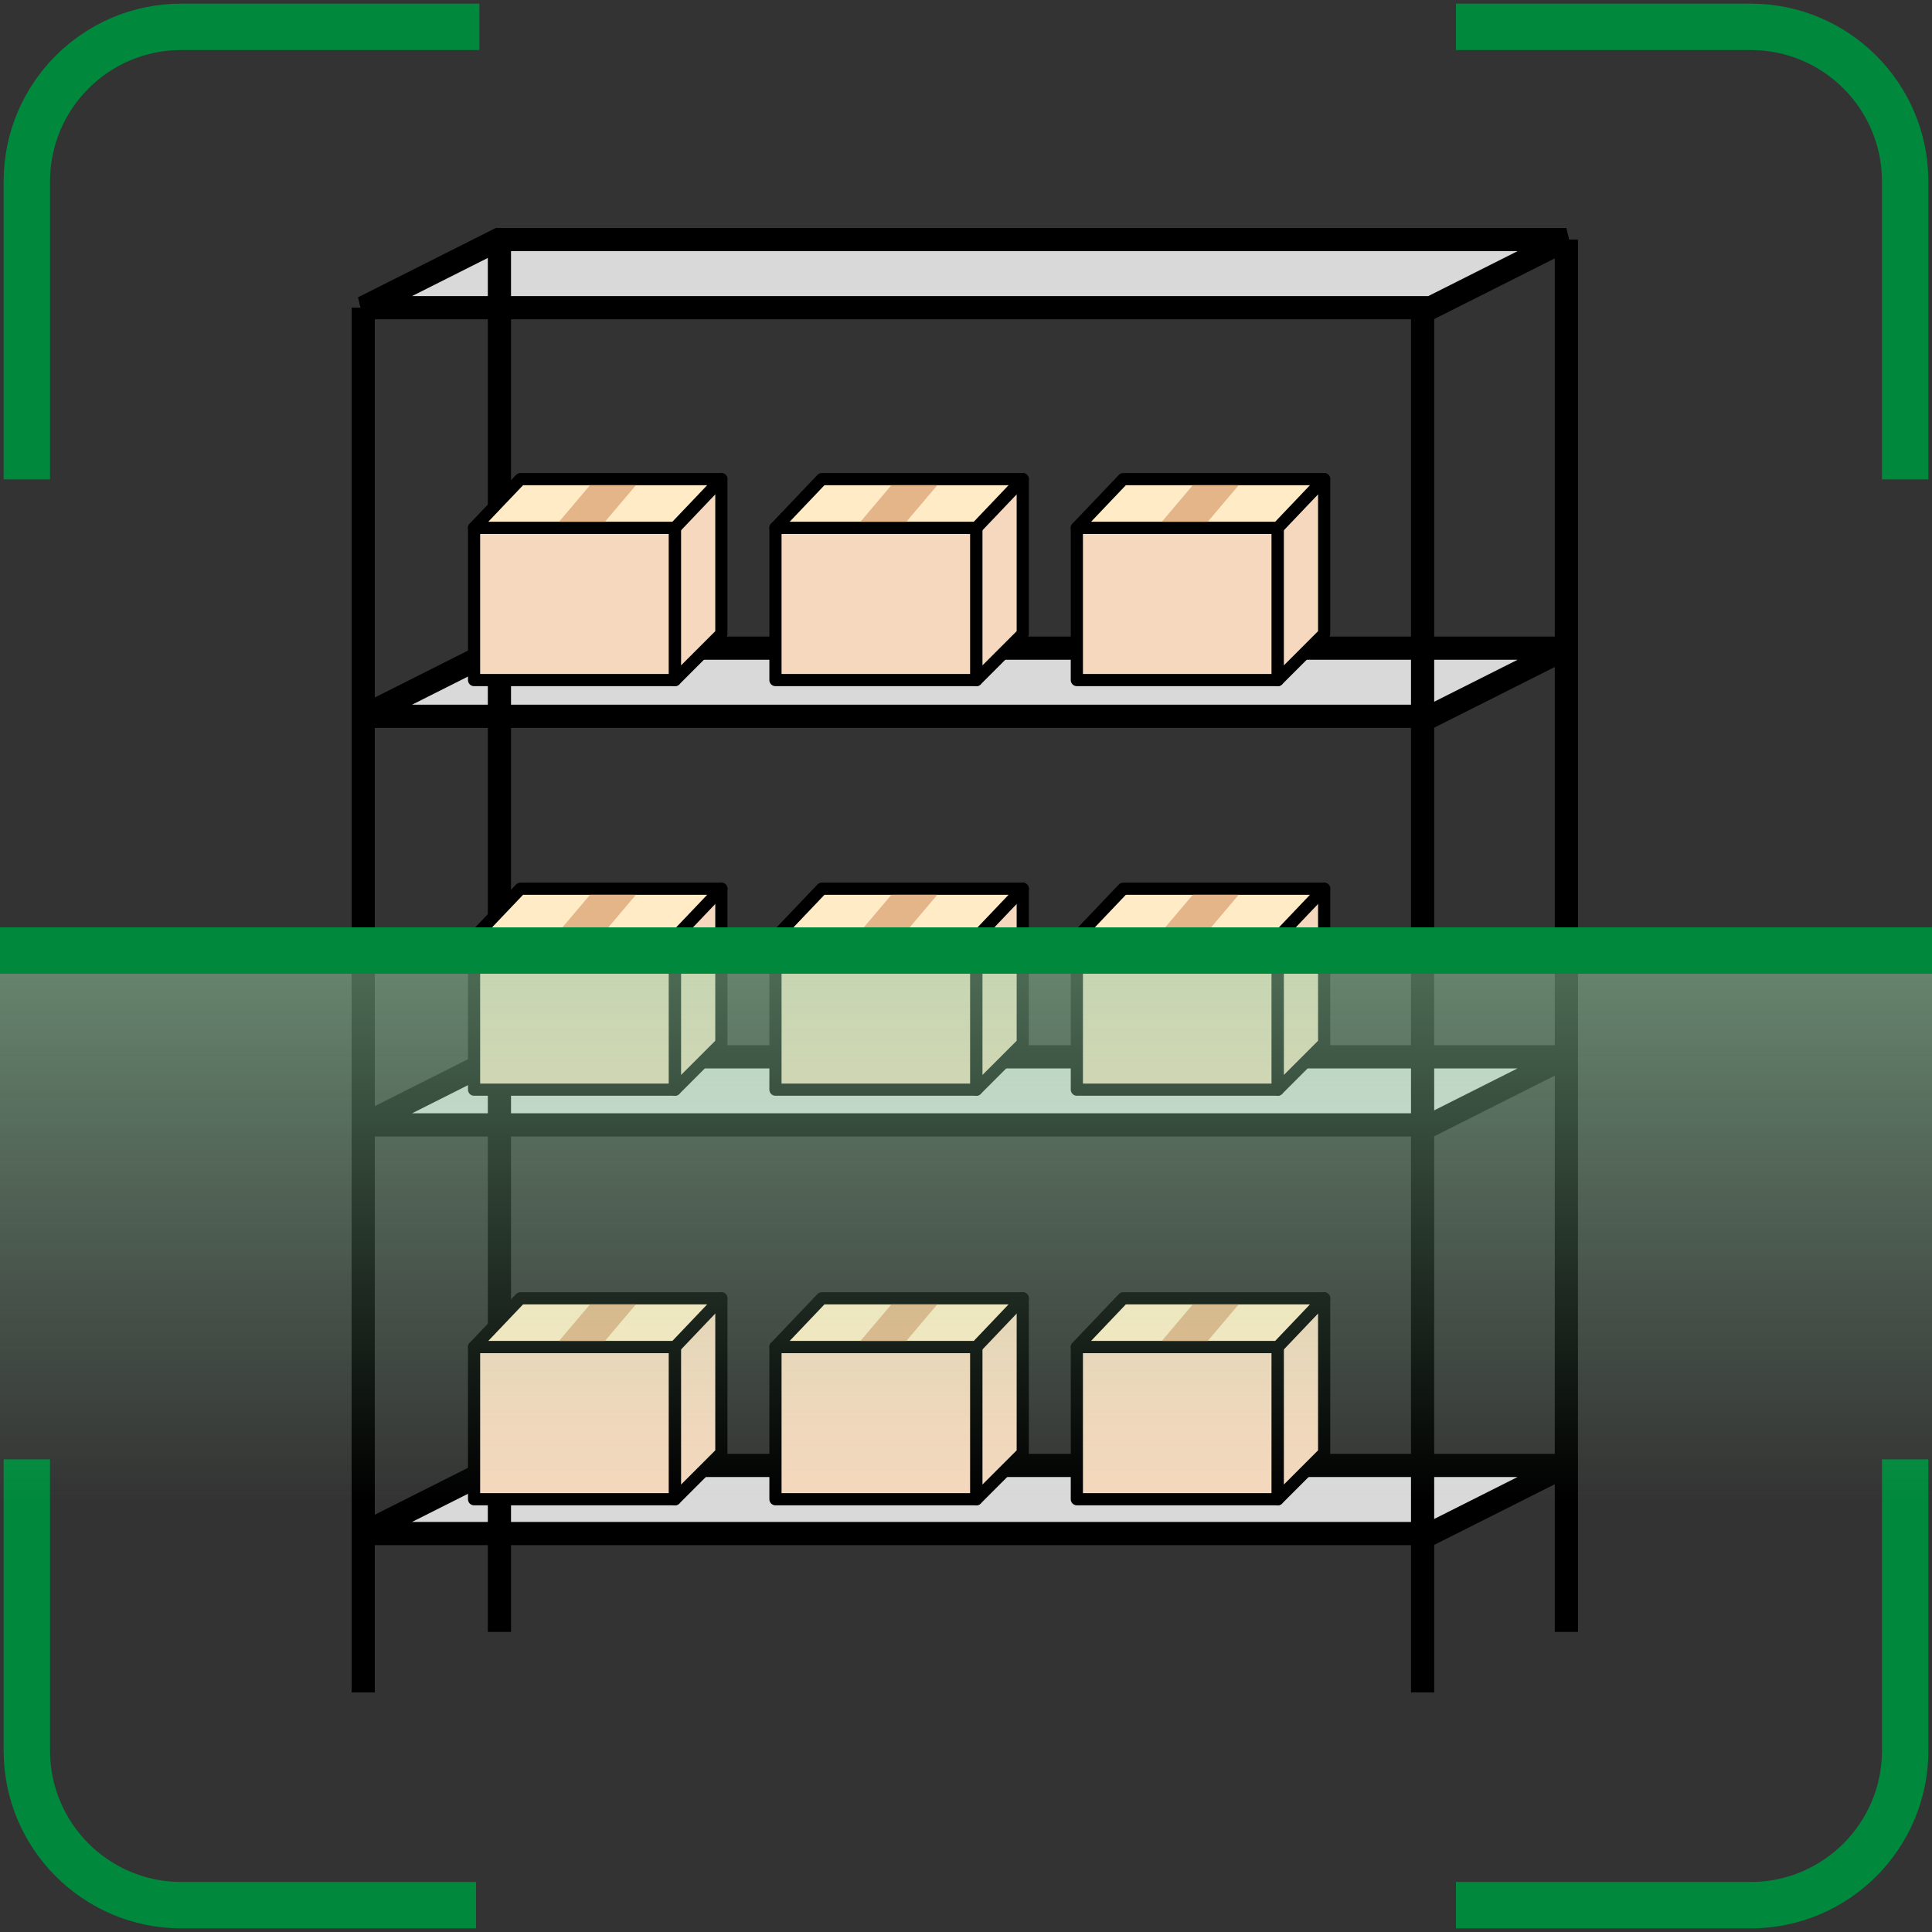 <svg width="250" height="250" viewBox="0 0 250 250" fill="none" xmlns="http://www.w3.org/2000/svg">
<rect x="0" y="0" width="250" height="250" fill="#333333" stroke="none"/>
<path d="M185.175 39.812H47L64.513 31H202.688L185.175 39.812Z" fill="#D9D9D9" stroke="black" stroke-width="3"/>
<path d="M185.175 145.562H47L64.513 136.75H202.688L185.175 145.562Z" fill="#D9D9D9" stroke="black" stroke-width="3"/>
<path d="M185.175 92.688H47L64.513 83.875H202.688L185.175 92.688Z" fill="#D9D9D9" stroke="black" stroke-width="3"/>
<path d="M185.175 198.438H47L64.513 189.625H202.688L185.175 198.438Z" fill="#D9D9D9" stroke="black" stroke-width="3"/>
<path d="M184.083 39.812V219" stroke="black" stroke-width="3"/>
<path d="M202.688 31L202.688 211.167" stroke="black" stroke-width="3"/>
<path d="M64.625 31.979V211.167" stroke="black" stroke-width="3"/>
<path d="M47 39.812V219" stroke="black" stroke-width="3"/>
<path d="M87.344 68.303H61.344V88H87.344V68.303Z" fill="#F5D8BD" stroke="black" stroke-width="1.576" stroke-linejoin="round"/>
<path d="M93.344 62L87.344 68V88L93.344 82V62Z" fill="#F5D8BD" stroke="black" stroke-width="1.576" stroke-linejoin="round"/>
<path d="M93.344 62H67.344L61.344 68.303H87.344L93.344 62Z" fill="#FFEBC5" stroke="black" stroke-width="1.576" stroke-linejoin="round"/>
<path d="M76.344 62.788H82.283L78.283 67.515H72.344L76.344 62.788Z" fill="#E3B589"/>
<path d="M126.344 68.303H100.344V88H126.344V68.303Z" fill="#F5D8BD" stroke="black" stroke-width="1.576" stroke-linejoin="round"/>
<path d="M132.344 62L126.344 68V88L132.344 82V62Z" fill="#F5D8BD" stroke="black" stroke-width="1.576" stroke-linejoin="round"/>
<path d="M132.344 62H106.344L100.344 68.303H126.344L132.344 62Z" fill="#FFEBC5" stroke="black" stroke-width="1.576" stroke-linejoin="round"/>
<path d="M115.344 62.788H121.283L117.283 67.515H111.344L115.344 62.788Z" fill="#E3B589"/>
<path d="M165.344 68.303H139.344V88H165.344V68.303Z" fill="#F5D8BD" stroke="black" stroke-width="1.576" stroke-linejoin="round"/>
<path d="M171.344 62L165.344 68V88L171.344 82V62Z" fill="#F5D8BD" stroke="black" stroke-width="1.576" stroke-linejoin="round"/>
<path d="M171.344 62H145.344L139.344 68.303H165.344L171.344 62Z" fill="#FFEBC5" stroke="black" stroke-width="1.576" stroke-linejoin="round"/>
<path d="M154.344 62.788H160.283L156.283 67.515H150.344L154.344 62.788Z" fill="#E3B589"/>
<path d="M87.344 121.303H61.344V141H87.344V121.303Z" fill="#F5D8BD" stroke="black" stroke-width="1.576" stroke-linejoin="round"/>
<path d="M93.344 115L87.344 121V141L93.344 135V115Z" fill="#F5D8BD" stroke="black" stroke-width="1.576" stroke-linejoin="round"/>
<path d="M93.344 115H67.344L61.344 121.303H87.344L93.344 115Z" fill="#FFEBC5" stroke="black" stroke-width="1.576" stroke-linejoin="round"/>
<path d="M76.344 115.788H82.283L78.283 120.515H72.344L76.344 115.788Z" fill="#E3B589"/>
<path d="M126.344 121.303H100.344V141H126.344V121.303Z" fill="#F5D8BD" stroke="black" stroke-width="1.576" stroke-linejoin="round"/>
<path d="M132.344 115L126.344 121V141L132.344 135V115Z" fill="#F5D8BD" stroke="black" stroke-width="1.576" stroke-linejoin="round"/>
<path d="M132.344 115H106.344L100.344 121.303H126.344L132.344 115Z" fill="#FFEBC5" stroke="black" stroke-width="1.576" stroke-linejoin="round"/>
<path d="M115.344 115.788H121.283L117.283 120.515H111.344L115.344 115.788Z" fill="#E3B589"/>
<path d="M165.344 121.303H139.344V141H165.344V121.303Z" fill="#F5D8BD" stroke="black" stroke-width="1.576" stroke-linejoin="round"/>
<path d="M171.344 115L165.344 121V141L171.344 135V115Z" fill="#F5D8BD" stroke="black" stroke-width="1.576" stroke-linejoin="round"/>
<path d="M171.344 115H145.344L139.344 121.303H165.344L171.344 115Z" fill="#FFEBC5" stroke="black" stroke-width="1.576" stroke-linejoin="round"/>
<path d="M154.344 115.788H160.283L156.283 120.515H150.344L154.344 115.788Z" fill="#E3B589"/>
<path d="M87.344 174.303H61.344V194H87.344V174.303Z" fill="#F5D8BD" stroke="black" stroke-width="1.576" stroke-linejoin="round"/>
<path d="M93.344 168L87.344 174V194L93.344 188V168Z" fill="#F5D8BD" stroke="black" stroke-width="1.576" stroke-linejoin="round"/>
<path d="M93.344 168H67.344L61.344 174.303H87.344L93.344 168Z" fill="#FFEBC5" stroke="black" stroke-width="1.576" stroke-linejoin="round"/>
<path d="M76.344 168.788H82.283L78.283 173.515H72.344L76.344 168.788Z" fill="#E3B589"/>
<path d="M126.344 174.303H100.344V194H126.344V174.303Z" fill="#F5D8BD" stroke="black" stroke-width="1.576" stroke-linejoin="round"/>
<path d="M132.344 168L126.344 174V194L132.344 188V168Z" fill="#F5D8BD" stroke="black" stroke-width="1.576" stroke-linejoin="round"/>
<path d="M132.344 168H106.344L100.344 174.303H126.344L132.344 168Z" fill="#FFEBC5" stroke="black" stroke-width="1.576" stroke-linejoin="round"/>
<path d="M115.344 168.788H121.283L117.283 173.515H111.344L115.344 168.788Z" fill="#E3B589"/>
<path d="M165.344 174.303H139.344V194H165.344V174.303Z" fill="#F5D8BD" stroke="black" stroke-width="1.576" stroke-linejoin="round"/>
<path d="M171.344 168L165.344 174V194L171.344 188V168Z" fill="#F5D8BD" stroke="black" stroke-width="1.576" stroke-linejoin="round"/>
<path d="M171.344 168H145.344L139.344 174.303H165.344L171.344 168Z" fill="#FFEBC5" stroke="black" stroke-width="1.576" stroke-linejoin="round"/>
<path d="M154.344 168.788H160.283L156.283 173.515H150.344L154.344 168.788Z" fill="#E3B589"/>
<g clip-path="url(#clip0_129333_11319)">
<path fill-rule="evenodd" clip-rule="evenodd" d="M23.472 6.472C14.083 6.472 6.472 14.083 6.472 23.472V62.031H0.472V23.472C0.472 10.77 10.77 0.472 23.472 0.472H62.031V6.472H23.472ZM226.528 6.472H188.403V0.472H226.528C239.23 0.472 249.528 10.77 249.528 23.472V62.031H243.528V23.472C243.528 14.083 235.917 6.472 226.528 6.472ZM6.472 188.837V226.528C6.472 235.917 14.083 243.528 23.472 243.528H61.597V249.528H23.472C10.77 249.528 0.472 239.23 0.472 226.528V188.837H6.472ZM243.528 226.528V188.837H249.528V226.528C249.528 239.23 239.23 249.528 226.528 249.528H188.403V243.528H226.528C235.917 243.528 243.528 235.917 243.528 226.528Z" fill="#00893D"/>
<rect x="1.5" y="121.5" width="247" height="3" fill="#00893D" stroke="#00893D" stroke-width="3"/>
<rect y="126" width="250" height="121" fill="url(#paint0_linear_129333_11319)"/>
</g>
<defs>
<linearGradient id="paint0_linear_129333_11319" x1="125" y1="126" x2="125" y2="194.306" gradientUnits="userSpaceOnUse">
<stop stop-color="#98D3A7" stop-opacity="0.5"/>
<stop offset="1" stop-color="#98D3A7" stop-opacity="0"/>
</linearGradient>
<clipPath id="clip0_129333_11319">
<rect width="250" height="250" fill="white"/>
</clipPath>
</defs>
</svg>
